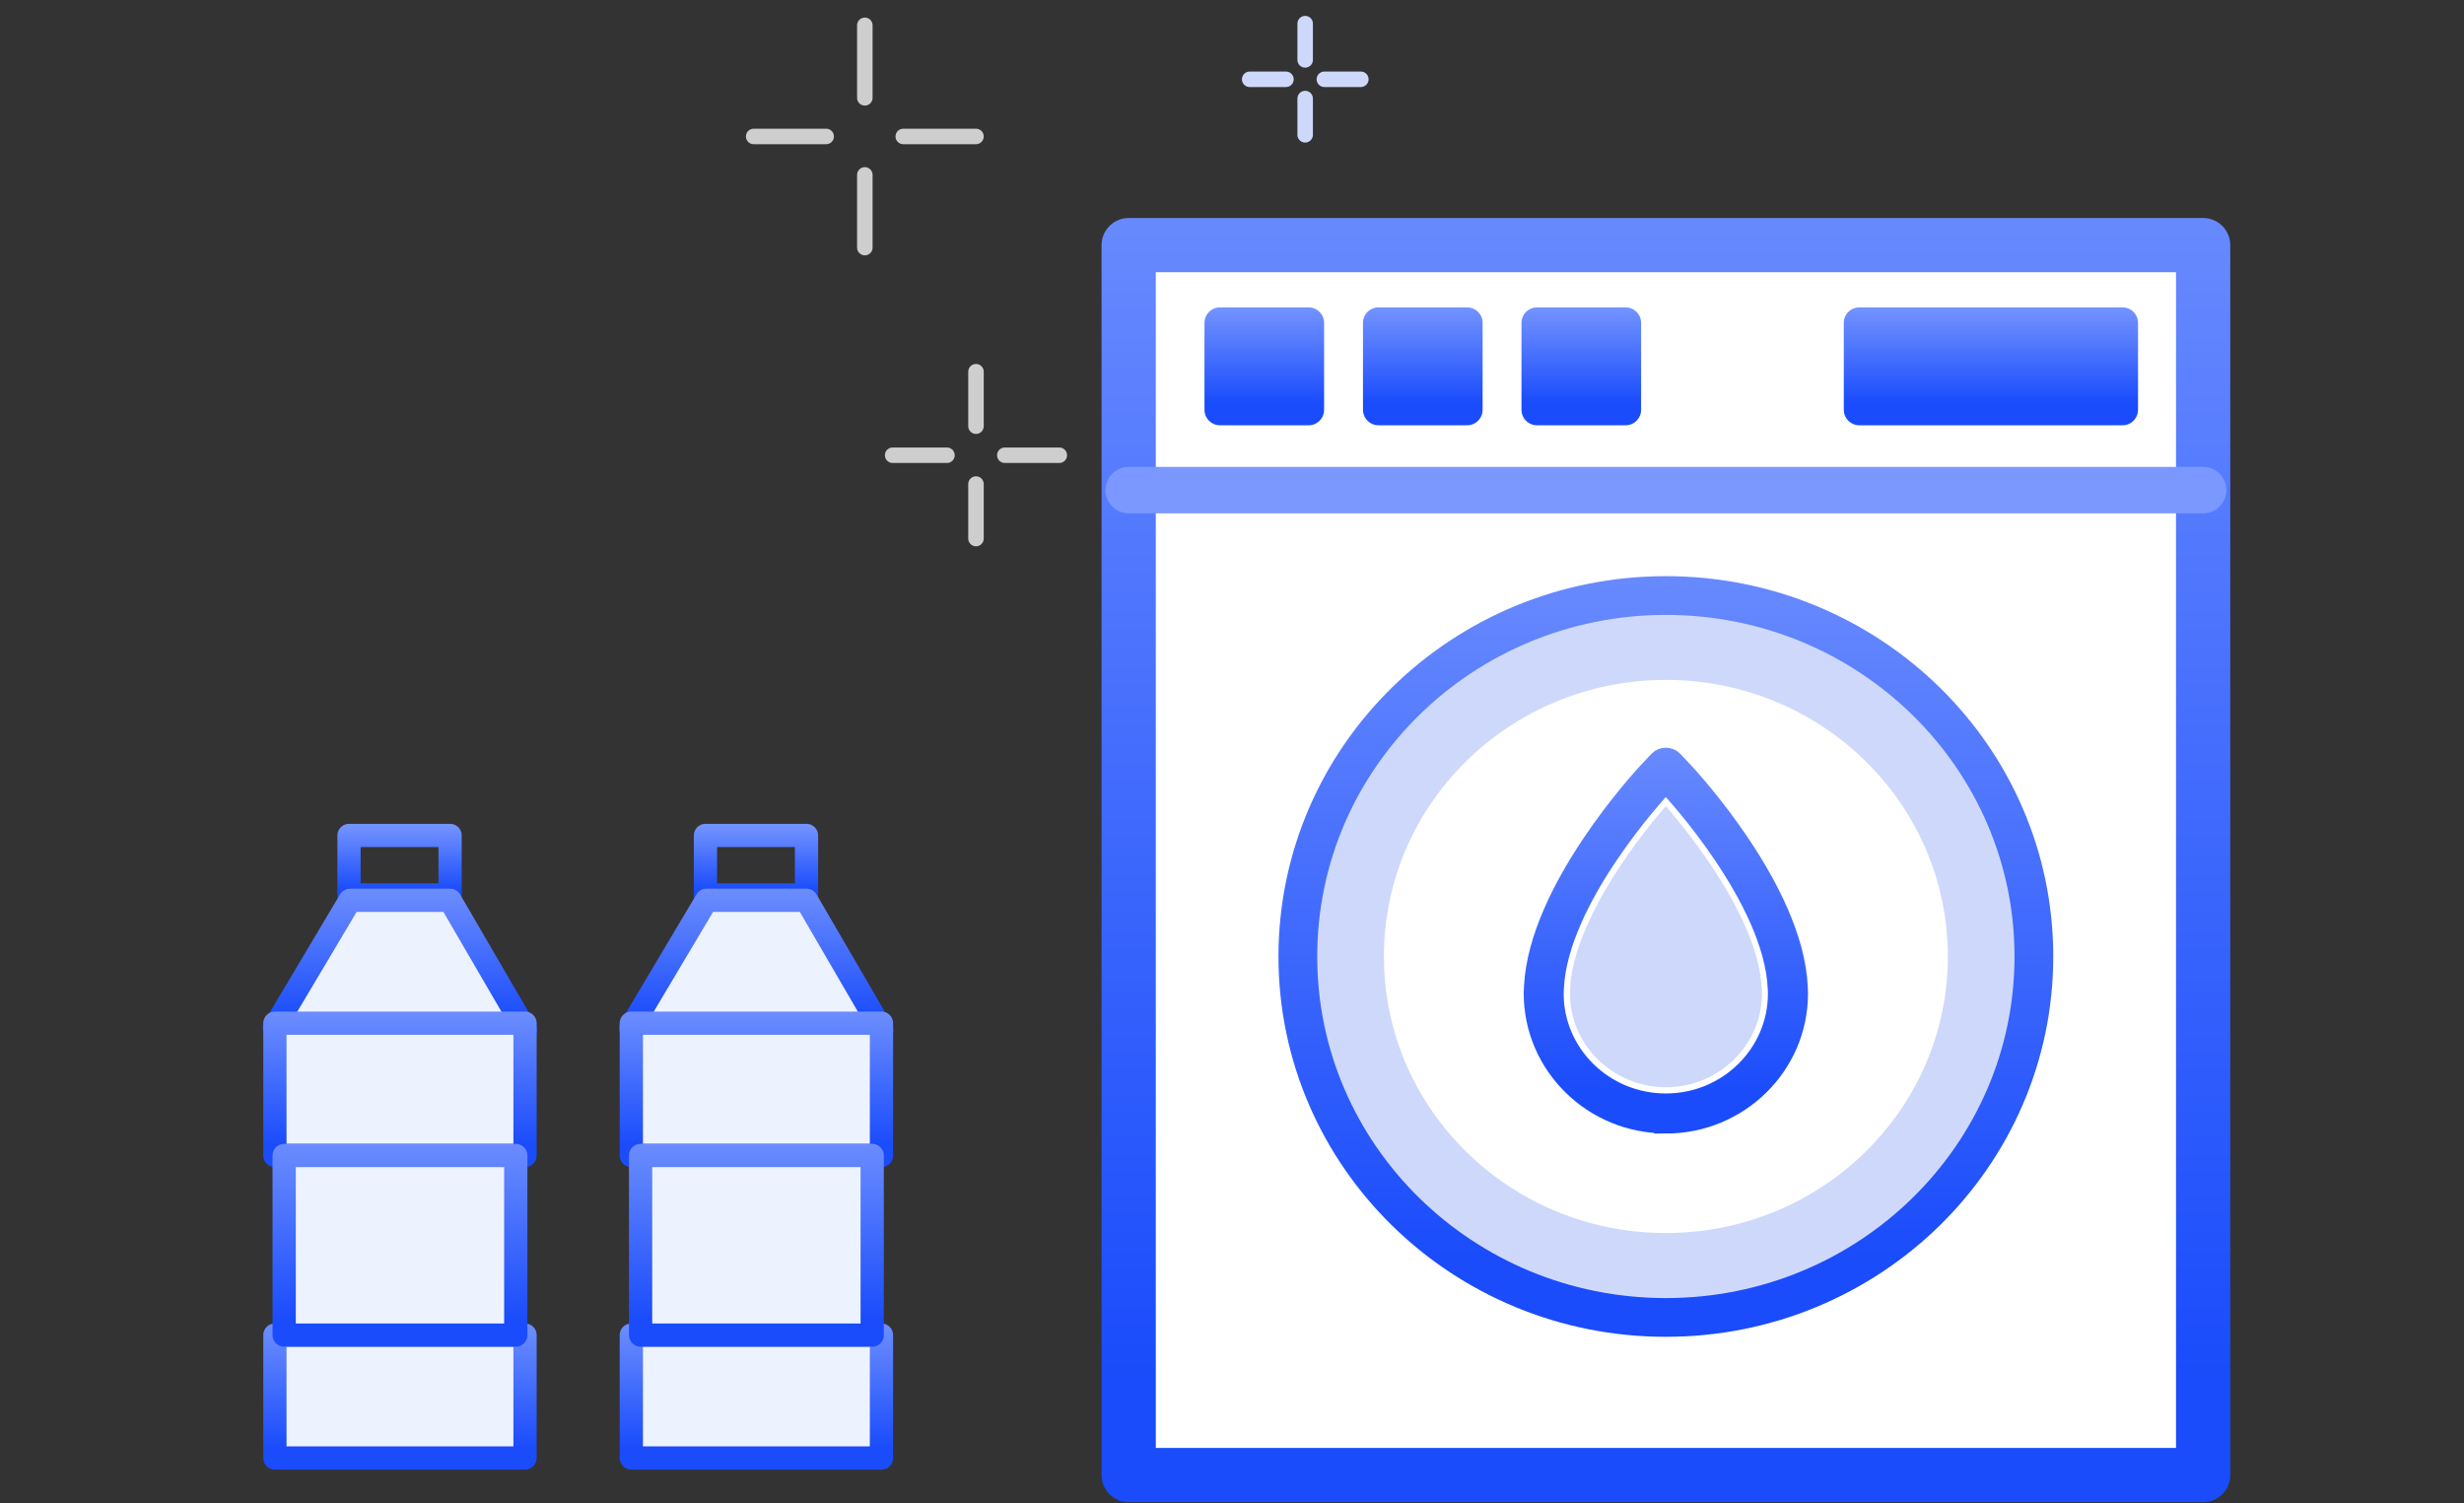 <svg width="159" height="97" viewBox="0 0 159 97" fill="none" xmlns="http://www.w3.org/2000/svg">
<rect x="0" y="0" width="159" height="97" fill="#333333" stroke="none"/>
<path d="M55.807 11.285V15.979" stroke="#CECECE" stroke-linecap="round" stroke-linejoin="round"/>
<path d="M55.807 1.633V6.314" stroke="#CECECE" stroke-linecap="round" stroke-linejoin="round"/>
<path d="M58.286 8.805H62.98" stroke="#CECECE" stroke-linecap="round" stroke-linejoin="round"/>
<path d="M48.633 8.805H53.314" stroke="#CECECE" stroke-linecap="round" stroke-linejoin="round"/>
<path d="M62.98 31.236V34.753" stroke="#CECECE" stroke-linecap="round" stroke-linejoin="round"/>
<path d="M62.98 23.986V27.503" stroke="#CECECE" stroke-linecap="round" stroke-linejoin="round"/>
<path d="M64.839 29.377H68.356" stroke="#CECECE" stroke-linecap="round" stroke-linejoin="round"/>
<path d="M57.602 29.377H61.107" stroke="#CECECE" stroke-linecap="round" stroke-linejoin="round"/>
<path d="M84.221 6.359V8.7" stroke="#CED8FA" stroke-linecap="round" stroke-linejoin="round"/>
<path d="M84.221 1.525V3.866" stroke="#CED8FA" stroke-linecap="round" stroke-linejoin="round"/>
<path d="M85.461 5.117H87.814" stroke="#CED8FA" stroke-linecap="round" stroke-linejoin="round"/>
<path d="M80.641 5.117H82.981" stroke="#CED8FA" stroke-linecap="round" stroke-linejoin="round"/>
<path d="M29.044 53.914H22.521V57.751H29.044V53.914Z" stroke="url(#paint0_linear_121_8281)" stroke-width="1.5" stroke-linecap="round" stroke-linejoin="round"/>
<path d="M33.904 66.448L29.044 58.098H22.587L17.697 66.314L33.904 66.448Z" fill="#EDF2FF" stroke="url(#paint1_linear_121_8281)" stroke-width="1.5" stroke-linecap="round" stroke-linejoin="round"/>
<path d="M33.88 86.154H17.739V94.084H33.88V86.154Z" fill="#EDF2FF" stroke="url(#paint2_linear_121_8281)" stroke-width="1.5" stroke-linecap="round" stroke-linejoin="round"/>
<path d="M33.88 66.027H17.739V74.566H33.88V66.027Z" fill="#EDF2FF" stroke="url(#paint3_linear_121_8281)" stroke-width="1.5" stroke-linecap="round" stroke-linejoin="round"/>
<path d="M33.282 74.566H18.337V86.155H33.282V74.566Z" fill="#EDF2FF" stroke="url(#paint4_linear_121_8281)" stroke-width="1.5" stroke-linecap="round" stroke-linejoin="round"/>
<path d="M52.044 53.914H45.522V57.751H52.044V53.914Z" stroke="url(#paint5_linear_121_8281)" stroke-width="1.5" stroke-linecap="round" stroke-linejoin="round"/>
<path d="M56.904 66.448L52.044 58.098H45.587L40.697 66.314L56.904 66.448Z" fill="#EDF2FF" stroke="url(#paint6_linear_121_8281)" stroke-width="1.5" stroke-linecap="round" stroke-linejoin="round"/>
<path d="M56.88 86.154H40.739V94.084H56.88V86.154Z" fill="#EDF2FF" stroke="url(#paint7_linear_121_8281)" stroke-width="1.5" stroke-linecap="round" stroke-linejoin="round"/>
<path d="M56.88 66.027H40.739V74.566H56.88V66.027Z" fill="#EDF2FF" stroke="url(#paint8_linear_121_8281)" stroke-width="1.5" stroke-linecap="round" stroke-linejoin="round"/>
<path d="M56.282 74.566H41.337V86.155H56.282V74.566Z" fill="#EDF2FF" stroke="url(#paint9_linear_121_8281)" stroke-width="1.5" stroke-linecap="round" stroke-linejoin="round"/>
<path d="M142.167 15.818H72.833V95.185H142.167V15.818Z" fill="white" stroke="url(#paint10_linear_121_8281)" stroke-width="3.5" stroke-linecap="round" stroke-linejoin="round"/>
<path d="M72.833 31.629H142.167" stroke="url(#paint11_linear_121_8281)" stroke-width="3" stroke-linecap="round" stroke-linejoin="round"/>
<path d="M107.497 85.016C120.613 85.016 131.245 74.587 131.245 61.723C131.245 48.858 120.613 38.43 107.497 38.43C94.381 38.43 83.749 48.858 83.749 61.723C83.749 74.587 94.381 85.016 107.497 85.016Z" fill="#CED8FA" stroke="url(#paint12_linear_121_8281)" stroke-width="2.5" stroke-linecap="round" stroke-linejoin="round"/>
<path d="M107.498 79.57C117.547 79.57 125.694 71.579 125.694 61.722C125.694 51.865 117.547 43.875 107.498 43.875C97.448 43.875 89.302 51.865 89.302 61.722C89.302 71.579 97.448 79.57 107.498 79.57Z" fill="white"/>
<path d="M84.443 20.834H78.724V26.444H84.443V20.834Z" fill="url(#paint13_linear_121_8281)" stroke="url(#paint14_linear_121_8281)" stroke-width="2" stroke-linecap="round" stroke-linejoin="round"/>
<path d="M94.671 20.834H88.952V26.444H94.671V20.834Z" fill="url(#paint15_linear_121_8281)" stroke="url(#paint16_linear_121_8281)" stroke-width="2" stroke-linecap="round" stroke-linejoin="round"/>
<path d="M104.899 20.834H99.18V26.444H104.899V20.834Z" fill="url(#paint17_linear_121_8281)" stroke="url(#paint18_linear_121_8281)" stroke-width="2" stroke-linecap="round" stroke-linejoin="round"/>
<path d="M136.965 20.834H119.979V26.444H136.965V20.834Z" fill="url(#paint19_linear_121_8281)" stroke="url(#paint20_linear_121_8281)" stroke-width="2" stroke-linecap="round" stroke-linejoin="round"/>
<path d="M115.365 63.707C115.081 57.711 108.51 50.615 108.233 50.316L107.497 49.529L106.761 50.316C106.484 50.615 99.906 57.711 99.629 63.707L99.614 64.1C99.614 68.369 103.148 71.837 107.497 71.837C111.846 71.837 115.372 68.362 115.372 64.1C115.372 63.969 115.372 63.838 115.358 63.699L115.365 63.707Z" fill="white" stroke="url(#paint21_linear_121_8281)" stroke-width="1.5"/>
<path d="M107.497 72.391C102.856 72.391 99.075 68.676 99.075 64.108L99.09 63.7C99.381 57.508 106.084 50.259 106.368 49.953L107.104 49.166C107.308 48.947 107.686 48.947 107.89 49.166L108.626 49.953C108.91 50.259 115.613 57.5 115.904 63.685C115.912 63.831 115.919 63.977 115.919 64.115C115.919 68.683 112.145 72.399 107.497 72.399V72.391ZM107.497 50.331L107.155 50.696C106.878 50.987 100.438 57.952 100.168 63.744L100.153 64.13C100.153 68.086 103.446 71.313 107.497 71.313C111.548 71.313 114.833 68.086 114.833 64.115C114.833 63.999 114.833 63.875 114.819 63.744C114.549 57.945 108.109 50.987 107.832 50.696L107.49 50.331H107.497Z" fill="url(#paint22_linear_121_8281)" stroke="url(#paint23_linear_121_8281)" stroke-width="1.5"/>
<path d="M113.683 63.785C113.471 59.29 109.005 53.768 107.497 52.02C105.195 54.642 101.509 59.786 101.319 63.785V64.157C101.312 67.443 104.088 70.16 107.505 70.16C110.921 70.16 113.697 67.443 113.697 64.106C113.697 64.004 113.697 63.909 113.69 63.8V63.785H113.683Z" fill="#CED8FA"/>
<defs>
<linearGradient id="paint0_linear_121_8281" x1="25.782" y1="49.787" x2="25.782" y2="57.431" gradientUnits="userSpaceOnUse">
<stop offset="0.417" stop-color="#7A98FF"/>
<stop offset="1" stop-color="#1A4CFB"/>
</linearGradient>
<linearGradient id="paint1_linear_121_8281" x1="25.801" y1="49.115" x2="25.801" y2="65.752" gradientUnits="userSpaceOnUse">
<stop offset="0.417" stop-color="#7A98FF"/>
<stop offset="1" stop-color="#1A4CFB"/>
</linearGradient>
<linearGradient id="paint2_linear_121_8281" x1="25.81" y1="77.624" x2="25.81" y2="93.423" gradientUnits="userSpaceOnUse">
<stop offset="0.417" stop-color="#7A98FF"/>
<stop offset="1" stop-color="#1A4CFB"/>
</linearGradient>
<linearGradient id="paint3_linear_121_8281" x1="25.81" y1="56.841" x2="25.81" y2="73.855" gradientUnits="userSpaceOnUse">
<stop offset="0.417" stop-color="#7A98FF"/>
<stop offset="1" stop-color="#1A4CFB"/>
</linearGradient>
<linearGradient id="paint4_linear_121_8281" x1="25.809" y1="62.099" x2="25.809" y2="85.189" gradientUnits="userSpaceOnUse">
<stop offset="0.417" stop-color="#7A98FF"/>
<stop offset="1" stop-color="#1A4CFB"/>
</linearGradient>
<linearGradient id="paint5_linear_121_8281" x1="48.782" y1="49.787" x2="48.782" y2="57.431" gradientUnits="userSpaceOnUse">
<stop offset="0.417" stop-color="#7A98FF"/>
<stop offset="1" stop-color="#1A4CFB"/>
</linearGradient>
<linearGradient id="paint6_linear_121_8281" x1="48.801" y1="49.115" x2="48.801" y2="65.752" gradientUnits="userSpaceOnUse">
<stop offset="0.417" stop-color="#7A98FF"/>
<stop offset="1" stop-color="#1A4CFB"/>
</linearGradient>
<linearGradient id="paint7_linear_121_8281" x1="48.81" y1="77.624" x2="48.81" y2="93.423" gradientUnits="userSpaceOnUse">
<stop offset="0.417" stop-color="#7A98FF"/>
<stop offset="1" stop-color="#1A4CFB"/>
</linearGradient>
<linearGradient id="paint8_linear_121_8281" x1="48.81" y1="56.841" x2="48.81" y2="73.855" gradientUnits="userSpaceOnUse">
<stop offset="0.417" stop-color="#7A98FF"/>
<stop offset="1" stop-color="#1A4CFB"/>
</linearGradient>
<linearGradient id="paint9_linear_121_8281" x1="48.809" y1="62.099" x2="48.809" y2="85.189" gradientUnits="userSpaceOnUse">
<stop offset="0.417" stop-color="#7A98FF"/>
<stop offset="1" stop-color="#1A4CFB"/>
</linearGradient>
<linearGradient id="paint10_linear_121_8281" x1="107.5" y1="-69.565" x2="107.5" y2="88.571" gradientUnits="userSpaceOnUse">
<stop offset="0.417" stop-color="#7A98FF"/>
<stop offset="1" stop-color="#1A4CFB"/>
</linearGradient>
<linearGradient id="paint11_linear_121_8281" x1="-nan" y1="-nan" x2="-nan" y2="-nan" gradientUnits="userSpaceOnUse">
<stop offset="0.417" stop-color="#7A98FF"/>
<stop offset="1" stop-color="#1A4CFB"/>
</linearGradient>
<linearGradient id="paint12_linear_121_8281" x1="107.497" y1="-11.688" x2="107.497" y2="81.134" gradientUnits="userSpaceOnUse">
<stop offset="0.417" stop-color="#7A98FF"/>
<stop offset="1" stop-color="#1A4CFB"/>
</linearGradient>
<linearGradient id="paint13_linear_121_8281" x1="81.583" y1="14.799" x2="81.583" y2="25.976" gradientUnits="userSpaceOnUse">
<stop offset="0.417" stop-color="#7A98FF"/>
<stop offset="1" stop-color="#1A4CFB"/>
</linearGradient>
<linearGradient id="paint14_linear_121_8281" x1="81.583" y1="14.799" x2="81.583" y2="25.976" gradientUnits="userSpaceOnUse">
<stop offset="0.417" stop-color="#7A98FF"/>
<stop offset="1" stop-color="#1A4CFB"/>
</linearGradient>
<linearGradient id="paint15_linear_121_8281" x1="91.812" y1="14.799" x2="91.812" y2="25.976" gradientUnits="userSpaceOnUse">
<stop offset="0.417" stop-color="#7A98FF"/>
<stop offset="1" stop-color="#1A4CFB"/>
</linearGradient>
<linearGradient id="paint16_linear_121_8281" x1="91.812" y1="14.799" x2="91.812" y2="25.976" gradientUnits="userSpaceOnUse">
<stop offset="0.417" stop-color="#7A98FF"/>
<stop offset="1" stop-color="#1A4CFB"/>
</linearGradient>
<linearGradient id="paint17_linear_121_8281" x1="102.039" y1="14.799" x2="102.039" y2="25.976" gradientUnits="userSpaceOnUse">
<stop offset="0.417" stop-color="#7A98FF"/>
<stop offset="1" stop-color="#1A4CFB"/>
</linearGradient>
<linearGradient id="paint18_linear_121_8281" x1="102.039" y1="14.799" x2="102.039" y2="25.976" gradientUnits="userSpaceOnUse">
<stop offset="0.417" stop-color="#7A98FF"/>
<stop offset="1" stop-color="#1A4CFB"/>
</linearGradient>
<linearGradient id="paint19_linear_121_8281" x1="128.472" y1="14.799" x2="128.472" y2="25.976" gradientUnits="userSpaceOnUse">
<stop offset="0.417" stop-color="#7A98FF"/>
<stop offset="1" stop-color="#1A4CFB"/>
</linearGradient>
<linearGradient id="paint20_linear_121_8281" x1="128.472" y1="14.799" x2="128.472" y2="25.976" gradientUnits="userSpaceOnUse">
<stop offset="0.417" stop-color="#7A98FF"/>
<stop offset="1" stop-color="#1A4CFB"/>
</linearGradient>
<linearGradient id="paint21_linear_121_8281" x1="107.493" y1="25.53" x2="107.493" y2="69.978" gradientUnits="userSpaceOnUse">
<stop offset="0.417" stop-color="#7A98FF"/>
<stop offset="1" stop-color="#1A4CFB"/>
</linearGradient>
<linearGradient id="paint22_linear_121_8281" x1="107.497" y1="23.831" x2="107.497" y2="70.449" gradientUnits="userSpaceOnUse">
<stop offset="0.417" stop-color="#7A98FF"/>
<stop offset="1" stop-color="#1A4CFB"/>
</linearGradient>
<linearGradient id="paint23_linear_121_8281" x1="107.497" y1="23.831" x2="107.497" y2="70.449" gradientUnits="userSpaceOnUse">
<stop offset="0.417" stop-color="#7A98FF"/>
<stop offset="1" stop-color="#1A4CFB"/>
</linearGradient>
</defs>
</svg>
